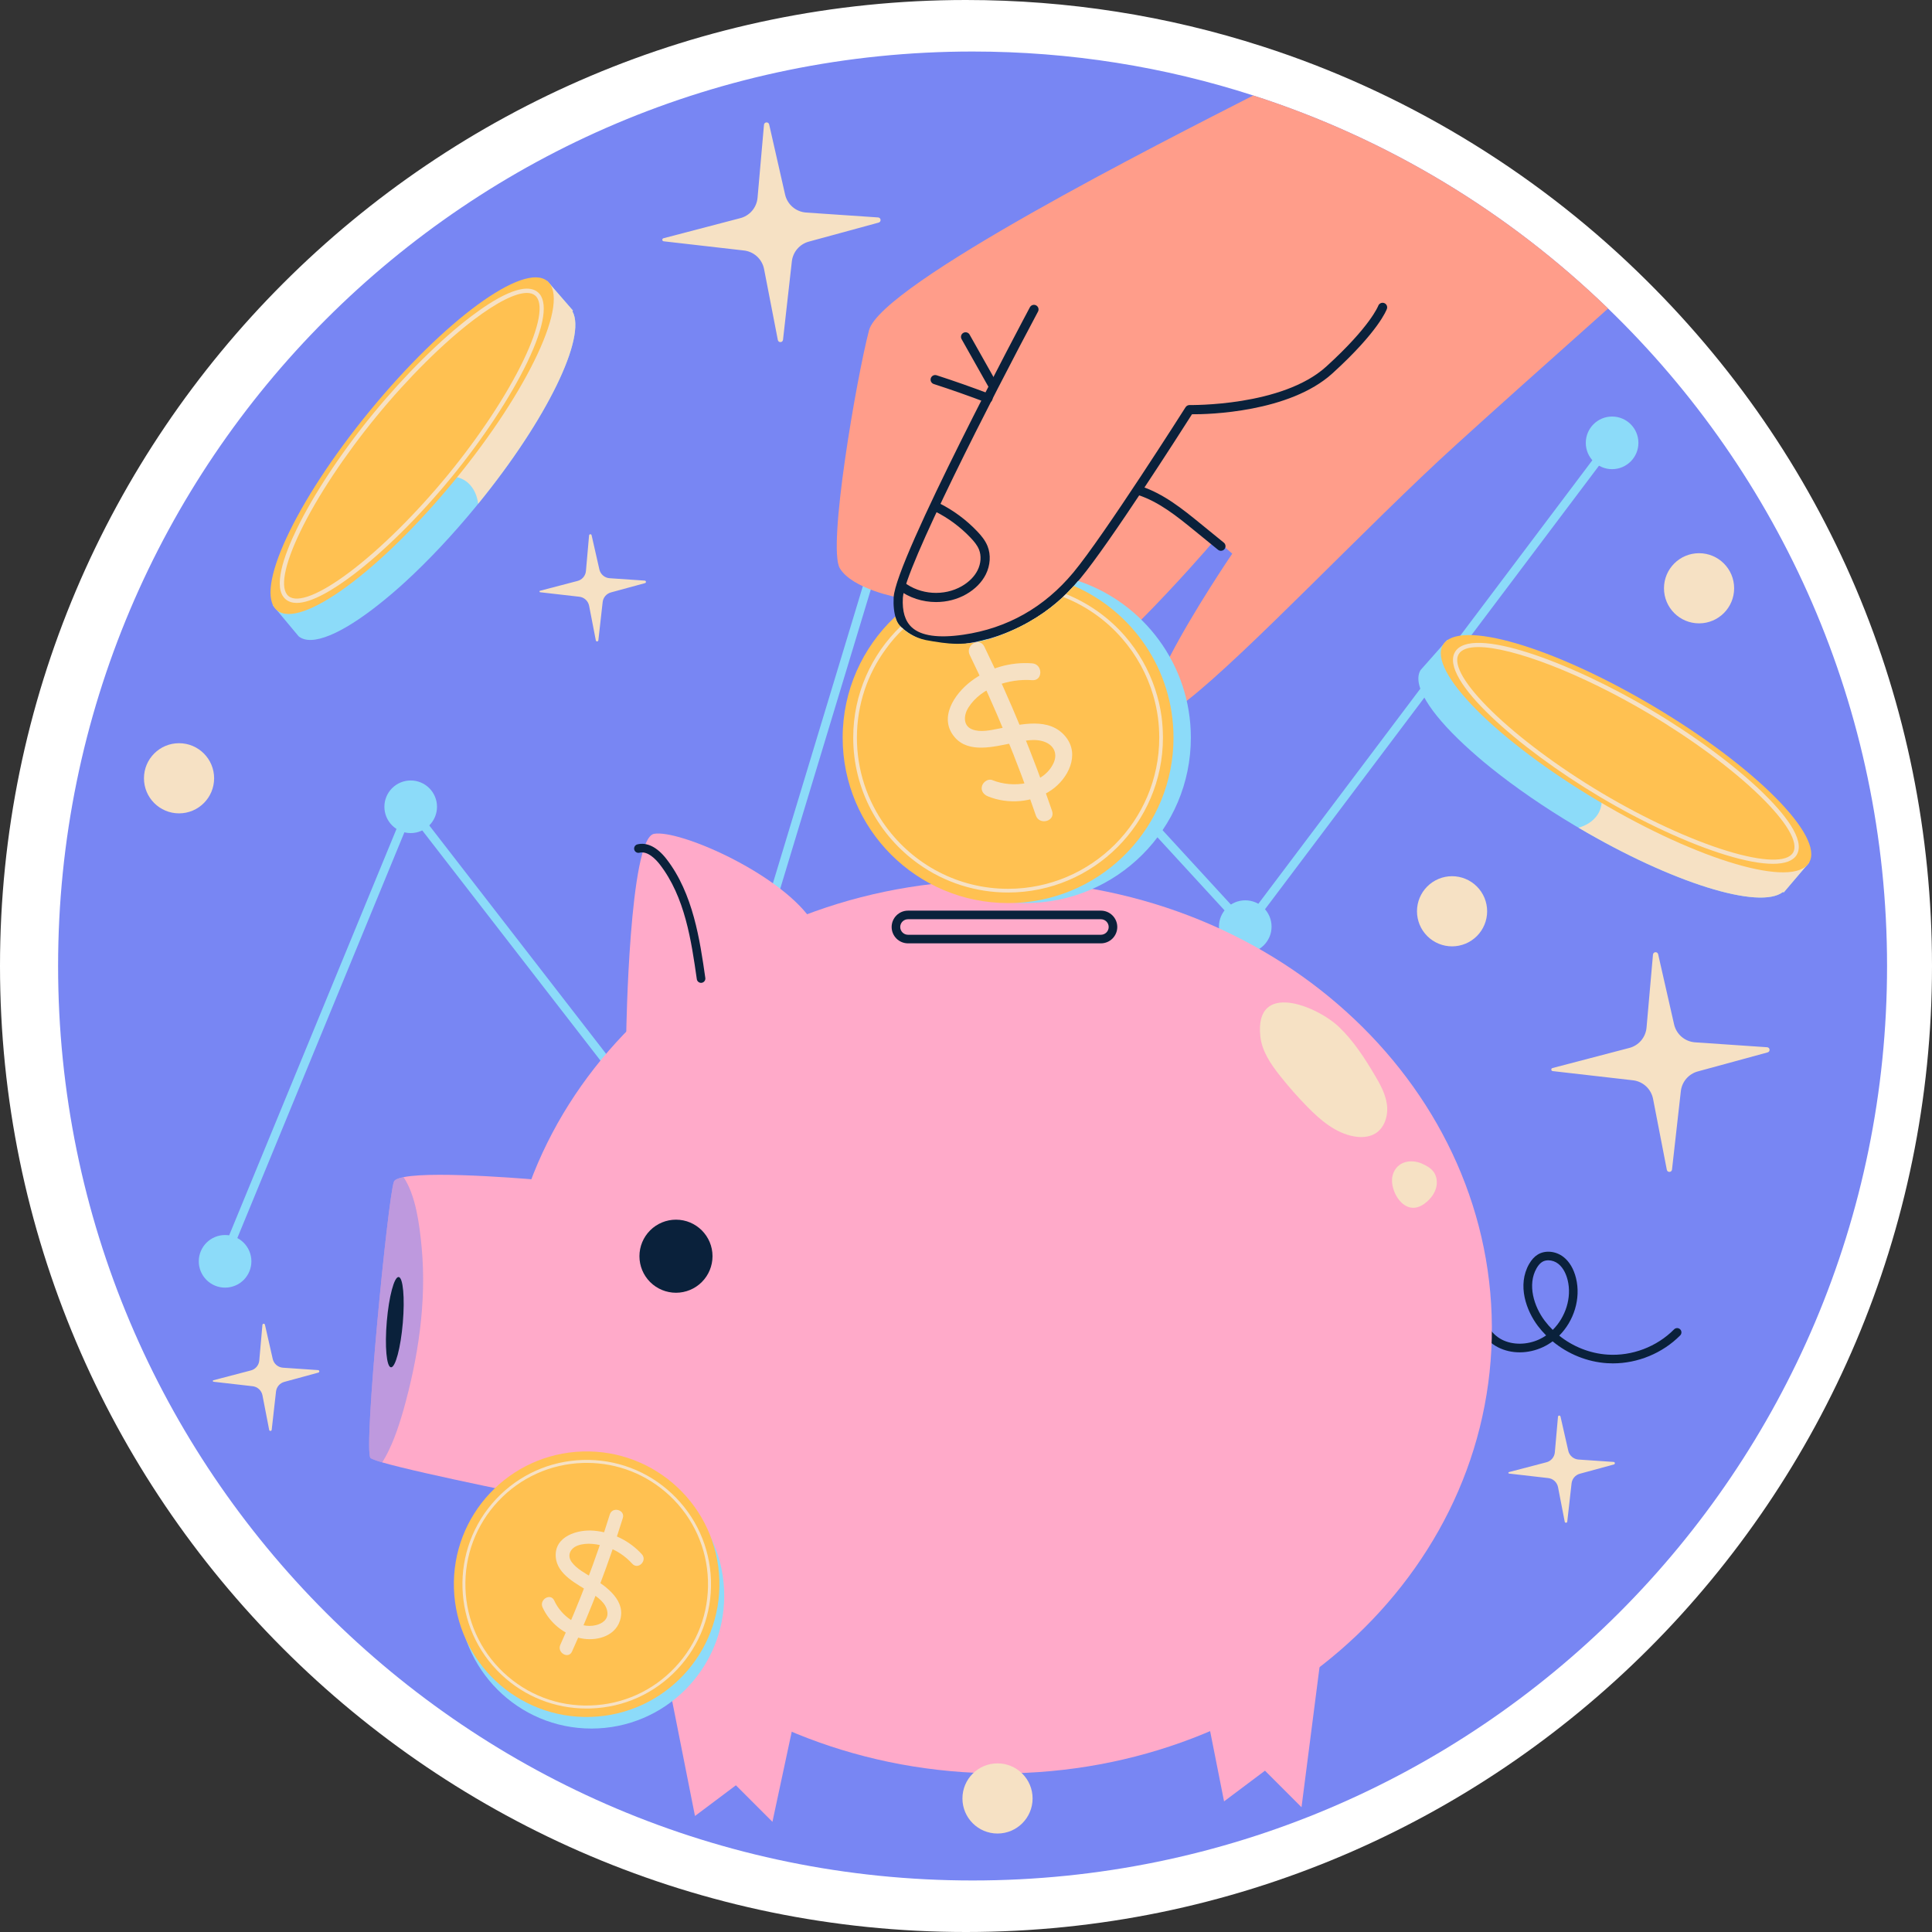 <svg width="512" height="512" viewBox="0 0 512 512" fill="none" xmlns="http://www.w3.org/2000/svg">
<rect x="0" y="0" width="512" height="512" fill="#333333" stroke="none"/>
<g clip-path="url(#clip0_8_82)">
<path d="M256 512C114.842 512 0 397.159 0 256C0 114.841 114.842 0 256 0C282.876 0 309.315 4.142 334.589 12.313C371.518 24.183 405.871 44.809 433.909 71.951C484.262 120.595 512 185.96 512 256C512 397.159 397.158 512 256 512Z" fill="white"/>
<path d="M500.09 256C500.09 389.848 391.591 498.347 257.743 498.347C123.895 498.347 15.396 389.848 15.396 256C15.396 122.152 123.895 13.653 257.743 13.653C283.707 13.653 308.693 17.726 332.131 25.304C367.812 36.773 399.851 56.297 426.157 81.761C471.736 125.793 500.09 187.574 500.09 256Z" fill="#7886F3"/>
<path d="M59.842 333.66C59.655 333.66 59.471 333.613 59.307 333.525C59.142 333.437 59.002 333.309 58.898 333.154C58.794 332.999 58.73 332.821 58.711 332.635C58.692 332.449 58.719 332.262 58.79 332.089L107.594 213.566C107.67 213.382 107.793 213.221 107.951 213.099C108.109 212.977 108.296 212.899 108.494 212.872C108.692 212.846 108.893 212.872 109.077 212.947C109.261 213.023 109.423 213.146 109.545 213.303L182.563 307.617L233.051 140.851C233.11 140.659 233.218 140.486 233.365 140.35C233.512 140.213 233.692 140.117 233.888 140.073C234.083 140.028 234.287 140.036 234.479 140.095C234.67 140.155 234.843 140.264 234.979 140.411L330.112 243.984L426.122 116.482C426.307 116.251 426.575 116.101 426.868 116.064C427.162 116.027 427.459 116.106 427.695 116.285C427.931 116.463 428.089 116.726 428.135 117.018C428.18 117.311 428.11 117.609 427.939 117.851L331.107 246.445C330.904 246.715 330.592 246.88 330.254 246.897C329.902 246.895 329.59 246.778 329.361 246.53L234.651 143.42L184.101 310.386C184.04 310.586 183.926 310.765 183.77 310.905C183.614 311.044 183.423 311.137 183.218 311.175C183.013 311.216 182.8 311.198 182.604 311.123C182.409 311.049 182.238 310.92 182.112 310.753L108.948 216.25L60.894 332.956C60.808 333.164 60.662 333.343 60.475 333.468C60.288 333.593 60.067 333.66 59.842 333.66Z" fill="#8CDBF9"/>
<path d="M66.621 334.265C66.621 336.114 65.886 337.887 64.579 339.195C63.271 340.502 61.498 341.237 59.649 341.237C57.8 341.237 56.027 340.502 54.719 339.195C53.412 337.887 52.677 336.114 52.677 334.265C52.677 332.416 53.412 330.643 54.719 329.335C56.027 328.028 57.8 327.293 59.649 327.293C61.498 327.293 63.271 328.028 64.579 329.335C65.886 330.643 66.621 332.416 66.621 334.265ZM115.811 213.805C115.811 215.654 115.076 217.427 113.769 218.735C112.461 220.042 110.688 220.777 108.839 220.777C106.99 220.777 105.217 220.042 103.909 218.735C102.602 217.427 101.867 215.654 101.867 213.805C101.867 211.956 102.602 210.183 103.909 208.875C105.217 207.568 106.99 206.833 108.839 206.833C110.688 206.833 112.461 207.568 113.769 208.875C115.076 210.183 115.811 211.956 115.811 213.805Z" fill="#8CDBF9"/>
<path d="M330.004 252.538C333.854 252.538 336.976 249.417 336.976 245.566C336.976 241.715 333.854 238.594 330.004 238.594C326.153 238.594 323.032 241.715 323.032 245.566C323.032 249.417 326.153 252.538 330.004 252.538Z" fill="#8CDBF9"/>
<path d="M427.223 124.333C431.073 124.333 434.195 121.211 434.195 117.361C434.195 113.51 431.073 110.389 427.223 110.389C423.372 110.389 420.251 113.51 420.251 117.361C420.251 121.211 423.372 124.333 427.223 124.333Z" fill="#8CDBF9"/>
<path d="M427.431 361.309C426.903 361.309 426.375 361.292 425.848 361.257C420.596 360.91 415.506 358.822 411.463 355.469C410.656 356.069 409.79 356.584 408.879 357.008C404.951 358.828 400.512 358.843 397.001 357.052C393.105 355.063 390.668 350.826 391.076 346.748C391.091 346.599 391.135 346.455 391.205 346.323C391.276 346.192 391.372 346.075 391.487 345.981C391.603 345.886 391.736 345.815 391.879 345.772C392.022 345.729 392.172 345.714 392.321 345.729C392.47 345.744 392.614 345.788 392.746 345.858C392.877 345.929 392.994 346.025 393.088 346.14C393.183 346.256 393.254 346.389 393.297 346.532C393.34 346.675 393.355 346.825 393.34 346.974C393.029 350.091 395.004 353.476 398.036 355.025C400.883 356.479 404.673 356.448 407.922 354.944C408.557 354.648 409.164 354.298 409.739 353.898C408.958 353.117 408.231 352.283 407.563 351.403C404.476 347.326 402.014 340.573 405.241 334.957C405.899 333.813 406.653 332.996 407.546 332.455C409.517 331.263 412.311 331.532 414.34 333.113C415.913 334.341 417.061 336.282 417.66 338.728C418.99 344.141 417.103 350.059 413.209 353.959C416.836 356.869 421.347 358.678 425.997 358.985C432.481 359.428 439.08 356.912 443.652 352.294C443.864 352.08 444.153 351.958 444.454 351.957C444.756 351.955 445.046 352.074 445.26 352.286C445.474 352.498 445.595 352.787 445.597 353.088C445.598 353.39 445.48 353.68 445.268 353.894C440.612 358.601 434.042 361.309 427.431 361.309ZM410.324 333.99C409.742 333.99 409.186 334.125 408.725 334.404C408.177 334.736 407.669 335.303 407.215 336.093C404.714 340.445 406.499 346.229 409.379 350.031C410.024 350.882 410.731 351.686 411.493 352.435C414.877 349.077 416.584 343.883 415.452 339.273C415.119 337.916 414.413 336.059 412.941 334.909C412.193 334.324 411.273 334.001 410.324 333.99Z" fill="#0A213B"/>
<path d="M175.266 436.326L184.175 481.256L195.02 473.122L204.703 482.805L212.837 444.847L175.266 436.326ZM315.479 432.452L324.388 477.383L335.233 469.249L344.916 478.932L351.888 424.706L315.479 432.452Z" fill="#FFAAC9"/>
<path d="M395.335 354.605C396.819 289.27 339.456 234.976 267.211 233.335C194.967 231.694 135.198 283.328 133.714 348.663C132.23 413.997 189.593 468.291 261.838 469.932C334.082 471.573 393.851 419.939 395.335 354.605Z" fill="#FFAAC9"/>
<path d="M165.97 273.648C165.97 273.648 166.745 222.133 173.329 220.972C179.914 219.81 205.864 231.042 214.773 243.437L165.97 273.648ZM146.992 397.585C146.992 397.585 112.131 390.69 101.299 387.55C99.569 387.049 98.454 386.64 98.181 386.367C96.247 384.433 102.846 317.031 104.393 313.163C104.598 312.617 105.531 312.23 106.942 311.957C115.748 310.182 143.897 312.776 143.897 312.776L146.992 397.585Z" fill="#FFAAC9"/>
<path d="M188.823 332.909C188.823 335.477 187.803 337.94 185.987 339.756C184.171 341.572 181.708 342.592 179.14 342.592C176.572 342.592 174.109 341.572 172.293 339.756C170.477 337.94 169.457 335.477 169.457 332.909C169.457 330.341 170.477 327.878 172.293 326.062C174.109 324.246 176.572 323.226 179.14 323.226C184.487 323.226 188.823 327.561 188.823 332.909ZM185.788 260.465C185.514 260.465 185.25 260.366 185.043 260.186C184.837 260.007 184.702 259.759 184.663 259.488C183.2 249.285 181.541 237.721 174.822 229.043C173.954 227.924 171.683 225.389 169.429 225.988C169.143 226.05 168.844 225.999 168.595 225.847C168.345 225.694 168.164 225.451 168.088 225.169C168.013 224.886 168.049 224.586 168.189 224.329C168.329 224.072 168.562 223.879 168.841 223.79C171.406 223.106 174.165 224.476 176.621 227.65C183.709 236.803 185.488 249.201 186.917 259.165C186.94 259.327 186.928 259.491 186.882 259.648C186.836 259.805 186.756 259.949 186.649 260.073C186.542 260.196 186.41 260.295 186.261 260.363C186.113 260.43 185.951 260.465 185.788 260.465Z" fill="#0A213B"/>
<path opacity="0.48" d="M106.851 373.897C105.463 378.721 103.756 383.636 101.299 387.55C99.569 387.049 98.454 386.64 98.181 386.367C96.247 384.433 102.846 317.031 104.393 313.163C104.598 312.617 105.531 312.23 106.942 311.957C110.151 316.713 111.152 324.313 111.744 330.571C113.109 345.27 110.742 360.175 106.851 373.897Z" fill="#7886F3"/>
<path d="M106.75 350.568C106.187 357.175 104.78 362.451 103.608 362.351C102.436 362.251 101.942 356.814 102.505 350.206C103.068 343.598 104.475 338.323 105.647 338.423C106.819 338.523 107.313 343.961 106.75 350.568ZM291.755 249.996H240.628C239.479 249.995 238.378 249.538 237.565 248.726C236.752 247.914 236.295 246.812 236.294 245.663C236.295 244.514 236.752 243.412 237.565 242.6C238.377 241.787 239.479 241.33 240.628 241.329H291.755C292.904 241.33 294.006 241.787 294.818 242.6C295.631 243.412 296.088 244.514 296.089 245.663C296.088 246.812 295.631 247.914 294.818 248.726C294.006 249.538 292.904 249.995 291.755 249.996ZM240.628 243.606C240.082 243.607 239.559 243.824 239.173 244.209C238.788 244.595 238.571 245.118 238.57 245.664C238.571 246.21 238.788 246.732 239.174 247.118C239.56 247.504 240.083 247.721 240.628 247.721H291.755C292.301 247.721 292.824 247.504 293.209 247.118C293.595 246.732 293.812 246.21 293.813 245.664C293.813 245.118 293.596 244.595 293.21 244.209C292.824 243.824 292.301 243.607 291.755 243.606H240.628Z" fill="#0A213B"/>
<path d="M334.005 274.666C334.427 278.593 336.779 282.023 339.231 285.118C341.486 287.964 343.89 290.69 346.431 293.285C349.902 296.828 353.898 300.258 358.777 301.148C360.707 301.5 362.808 301.404 364.481 300.379C366.947 298.87 367.924 295.645 367.56 292.777C367.196 289.909 365.741 287.309 364.264 284.824C361.561 280.277 358.649 275.785 354.822 272.134C349.061 266.638 332.4 259.733 334.005 274.666ZM369.109 311.324C368.668 312.82 368.961 314.448 369.543 315.895C370.413 318.055 372.271 320.118 374.599 320.078C375.917 320.055 377.137 319.354 378.128 318.486C379.25 317.503 380.177 316.252 380.576 314.814C380.974 313.376 380.793 311.743 379.91 310.541C379.173 309.538 378.035 308.916 376.901 308.402C373.934 307.056 370.157 307.767 369.109 311.324Z" fill="#F6E1C4"/>
<path d="M426.157 81.761C409.978 96.165 395.073 109.5 385.766 117.965C362.669 138.923 330.265 173.466 314.496 185.731C312.971 186.892 311.629 187.87 310.445 188.598C309.444 189.212 308.556 189.667 307.828 189.941C307.515 190.045 307.196 190.129 306.872 190.191C306.303 190.282 305.848 190.168 305.552 189.872C304.642 188.962 304.755 186.936 305.598 184.229C305.734 183.706 305.917 183.182 306.121 182.613C306.594 181.326 307.118 180.059 307.691 178.813C308.351 177.311 309.147 175.718 309.989 174.08C316.383 161.678 326.555 146.728 326.555 146.728L322.14 142.859C322.14 142.859 322.004 142.995 321.753 143.291C320.001 145.362 311.877 154.714 302.456 164.226C301.682 165.022 300.886 165.796 300.089 166.57L298.109 168.55C297.859 168.755 297.631 169.005 297.381 169.233C285.639 180.52 273.26 190.236 269.028 186.004C267.526 184.502 266.775 182.75 266.571 180.861C266.389 179.382 266.548 177.812 266.958 176.242C268.005 172.078 270.667 167.8 273.034 164.614C273.74 163.658 274.476 162.724 275.241 161.815C275.687 161.27 276.15 160.739 276.629 160.222C274.672 162.111 268.21 167.185 253.532 169.415C250.71 169.847 248.412 169.87 246.5 169.62C246.295 169.597 246.113 169.552 245.908 169.529C236.146 167.845 238.057 158.356 238.057 158.356C238.057 158.356 225.883 156.126 222.56 150.596C219.238 145.066 226.975 100.261 230.297 87.54C233.483 75.32 308.076 37.592 332.128 25.304C367.811 36.773 399.851 56.297 426.157 81.761Z" fill="#FF9D8A"/>
<path d="M249.885 171.081C245.47 171.081 242.217 170.084 240.017 168.073C237.662 165.922 236.591 162.627 236.831 158.279C237.394 148.169 271.481 84.15 272.931 81.43C273.083 81.145 273.342 80.931 273.651 80.837C273.961 80.743 274.295 80.775 274.58 80.927C274.865 81.079 275.079 81.338 275.173 81.647C275.267 81.957 275.235 82.291 275.083 82.576C262.881 105.456 239.692 150.75 239.267 158.415C239.065 162.046 239.848 164.617 241.662 166.274C244.119 168.519 248.707 169.167 255.3 168.205C266.943 166.501 276.738 160.968 284.413 151.758C292.566 141.976 313.978 108.245 314.194 107.906C314.31 107.732 314.467 107.589 314.651 107.49C314.835 107.391 315.041 107.34 315.25 107.34C315.503 107.34 339.805 107.749 351.469 97.145C363.142 86.535 365.229 81.093 365.249 81.039C365.362 80.738 365.587 80.493 365.878 80.356C366.169 80.22 366.502 80.203 366.805 80.308C367.436 80.533 367.768 81.221 367.546 81.853C367.463 82.091 365.367 87.805 353.108 98.948C341.722 109.3 320.12 109.837 315.888 109.784C312.93 114.435 294.047 144.005 286.285 153.319C278.215 163.005 267.908 168.825 255.652 170.617C253.545 170.926 251.624 171.081 249.885 171.081Z" fill="#0A213B"/>
<path d="M261.828 106.756C261.684 106.756 261.537 106.731 261.394 106.676C256.813 104.932 252.114 103.276 247.423 101.758C247.124 101.651 246.879 101.432 246.74 101.147C246.6 100.863 246.576 100.535 246.674 100.234C246.772 99.932 246.983 99.68 247.263 99.532C247.544 99.383 247.87 99.35 248.175 99.438C252.904 100.97 257.644 102.638 262.261 104.398C262.526 104.5 262.747 104.692 262.886 104.94C263.025 105.188 263.072 105.477 263.021 105.756C262.97 106.036 262.823 106.289 262.605 106.471C262.387 106.654 262.112 106.755 261.828 106.756ZM263 103.106C262.784 103.106 262.571 103.049 262.385 102.94C262.198 102.831 262.043 102.674 261.937 102.486L254.829 89.871C254.67 89.59 254.63 89.257 254.717 88.945C254.803 88.634 255.01 88.37 255.292 88.211C255.573 88.052 255.906 88.012 256.218 88.099C256.529 88.186 256.793 88.392 256.952 88.674L264.06 101.289C264.165 101.474 264.219 101.684 264.217 101.897C264.216 102.109 264.159 102.318 264.051 102.502C263.944 102.686 263.791 102.838 263.606 102.944C263.422 103.05 263.213 103.106 263 103.106ZM323.554 145.967C323.284 145.967 323.012 145.877 322.785 145.694L316.558 140.62C311.971 136.886 307.227 133.022 301.587 131.174C301.291 131.064 301.05 130.844 300.913 130.56C300.776 130.276 300.754 129.95 300.852 129.651C300.95 129.351 301.161 129.101 301.439 128.953C301.718 128.805 302.043 128.771 302.346 128.857C308.416 130.847 313.559 135.035 318.098 138.731L324.325 143.804C324.846 144.229 324.925 144.997 324.5 145.52C324.385 145.66 324.241 145.772 324.077 145.85C323.913 145.927 323.735 145.967 323.554 145.967ZM248.065 159.549C244.497 159.549 240.924 158.43 238.088 156.239C237.961 156.141 237.855 156.019 237.775 155.881C237.696 155.742 237.644 155.588 237.624 155.43C237.603 155.271 237.614 155.11 237.656 154.955C237.698 154.801 237.77 154.656 237.868 154.529C237.966 154.402 238.088 154.296 238.226 154.216C238.365 154.137 238.519 154.085 238.677 154.065C238.836 154.044 238.997 154.056 239.152 154.097C239.306 154.139 239.451 154.211 239.578 154.309C243.877 157.631 250.168 158.054 254.877 155.348C256.779 154.254 258.227 152.798 259.064 151.138C259.968 149.343 260.109 147.282 259.441 145.625C258.957 144.426 258.039 143.369 257.205 142.493C254.487 139.637 251.295 137.275 247.77 135.51C247.627 135.438 247.499 135.339 247.394 135.218C247.29 135.097 247.21 134.957 247.159 134.805C247.109 134.653 247.089 134.493 247.1 134.334C247.111 134.174 247.154 134.018 247.226 133.875C247.298 133.732 247.397 133.604 247.518 133.5C247.639 133.395 247.779 133.315 247.931 133.264C248.083 133.214 248.243 133.194 248.402 133.205C248.562 133.217 248.718 133.259 248.861 133.331C252.638 135.221 256.059 137.752 258.971 140.812C259.964 141.854 261.065 143.134 261.702 144.715C262.628 147.012 262.456 149.824 261.241 152.235C260.19 154.323 258.408 156.13 256.092 157.461C253.657 158.861 250.862 159.549 248.065 159.549Z" fill="#0A213B"/>
<path d="M315.588 195.493C315.588 219.705 295.95 239.32 271.738 239.32C270.987 239.32 270.236 239.297 269.485 239.274C269.463 239.251 269.417 239.251 269.394 239.274C259.518 238.728 250.53 234.973 243.453 228.966C240.089 226.128 237.174 222.799 234.806 219.09C230.437 212.286 227.911 204.185 227.911 195.492C227.911 186.845 230.414 178.767 234.761 171.986C235.999 169.982 237.416 168.093 238.993 166.343C239.107 166.457 239.243 166.571 239.38 166.684C246.43 172.558 257.252 171.335 265.23 168.3C272.466 165.547 277.814 161.883 281.75 158.197C282.023 157.947 282.273 157.696 282.524 157.446C283.219 156.73 283.902 156.001 284.572 155.261C284.959 154.806 285.323 154.373 285.71 153.941C303.072 159.744 315.588 176.174 315.588 195.493Z" fill="#8CDBF9"/>
<path d="M310.991 195.493C310.991 218.909 292.605 238.046 269.485 239.275C269.463 239.252 269.417 239.252 269.394 239.275C268.643 239.298 267.892 239.321 267.141 239.321C242.952 239.321 223.314 219.706 223.314 195.494C223.314 182.956 228.593 171.624 237.035 163.614C237.035 163.614 237.228 163.395 237.251 163.418C237.342 163.668 237.582 164.888 238.674 166.003C238.742 166.117 238.856 166.23 238.993 166.344C239.107 166.458 239.243 166.572 239.38 166.685C240.813 167.959 243.095 169.366 246.593 169.848C247.092 169.917 247.436 170.026 247.709 170.026C252.756 170.898 257.789 171.145 265.23 168.301C272.466 165.548 277.814 161.884 281.75 158.198C282.023 157.948 282.273 157.697 282.524 157.447C283.22 156.731 283.902 156.002 284.572 155.262C300.114 161.997 310.991 177.471 310.991 195.493Z" fill="#FFC151"/>
<path d="M307.828 189.941C307.487 187.415 306.895 184.98 306.121 182.614C304.406 177.444 301.683 172.664 298.111 168.551C293.863 163.673 288.522 159.868 282.524 157.446C282.274 157.696 282.023 157.947 281.75 158.197C287.779 160.555 293.144 164.342 297.383 169.234C301.168 173.584 303.97 178.699 305.598 184.23C306.175 186.182 306.601 188.175 306.872 190.192C307.101 191.95 307.215 193.721 307.213 195.494C307.213 217.567 289.236 235.544 267.14 235.544C253.874 235.544 242.109 229.059 234.804 219.092C229.785 212.248 227.083 203.981 227.09 195.494C227.09 186.733 229.912 178.587 234.759 171.988C236.126 170.077 237.672 168.301 239.378 166.686C239.244 166.578 239.115 166.464 238.991 166.345C238.868 166.249 238.76 166.134 238.672 166.004C230.935 173.445 226.111 183.913 226.111 195.495C226.111 209.285 232.961 221.527 243.451 228.969C250.367 233.895 258.649 236.536 267.14 236.524C289.782 236.524 308.191 218.115 308.191 195.496C308.187 193.639 308.065 191.783 307.828 189.941Z" fill="#F6E1C4"/>
<path d="M273.554 175.796C267.812 175.348 261.942 177.047 257.349 180.529C252.954 183.86 248.576 190.314 253.071 195.449C256.792 199.7 263.437 197.85 268.161 196.952C271.002 196.412 274.324 195.501 277.116 196.713C279.469 197.734 280.268 199.94 279.189 202.243C276.447 208.096 268.309 208.919 262.981 206.736C261.859 206.276 260.543 207.235 260.239 208.292C259.873 209.565 260.688 210.579 261.796 211.034C267.168 213.236 273.808 212.696 278.631 209.379C283.05 206.34 286.271 200.052 282.431 195.274C278.117 189.907 270.54 191.976 264.806 193.066C262.57 193.491 259.862 194.157 257.647 193.299C255.138 192.328 255.392 189.48 256.618 187.537C260.043 182.113 267.47 179.778 273.554 180.253C276.415 180.477 276.4 176.018 273.554 175.796Z" fill="#F6E1C4"/>
<path d="M256.987 173.571C263.706 187.372 269.56 201.578 274.514 216.106C275.435 218.806 279.742 217.647 278.812 214.921C273.73 200.029 267.726 185.467 260.835 171.321C259.58 168.743 255.735 171 256.987 173.571Z" fill="#F6E1C4"/>
<path d="M156.739 458.085C176.173 458.085 191.927 442.331 191.927 422.897C191.927 403.463 176.173 387.709 156.739 387.709C137.305 387.709 121.551 403.463 121.551 422.897C121.551 442.331 137.305 458.085 156.739 458.085Z" fill="#8CDBF9"/>
<path d="M156.579 455.001C176.003 454.386 191.251 438.142 190.637 418.718C190.022 399.294 173.778 384.046 154.354 384.66C134.93 385.275 119.681 401.519 120.296 420.943C120.91 440.367 137.155 455.615 156.579 455.001Z" fill="#FFC151"/>
<path d="M155.456 452.779C147.045 452.779 139.08 449.628 132.922 443.843C119.682 431.403 119.032 410.511 131.472 397.272C137.497 390.858 145.66 387.176 154.456 386.902C163.218 386.643 171.628 389.795 178.041 395.822C184.455 401.848 188.137 410.011 188.411 418.808C188.685 427.604 185.517 435.979 179.491 442.393C173.466 448.807 165.303 452.489 156.507 452.763C156.157 452.773 155.807 452.779 155.456 452.779ZM155.507 387.681C155.166 387.681 154.824 387.686 154.481 387.697C145.898 387.963 137.932 391.558 132.051 397.816C126.171 404.075 123.079 412.249 123.346 420.833C123.613 429.416 127.208 437.383 133.466 443.264C139.725 449.144 147.883 452.254 156.483 451.967C165.066 451.701 173.032 448.106 178.913 441.848C184.793 435.589 187.885 427.415 187.617 418.831C187.35 410.248 183.755 402.281 177.497 396.4C171.489 390.756 163.714 387.681 155.507 387.681Z" fill="#F6E1C4"/>
<path d="M170.089 411.882C166.808 408.282 162.256 406.073 157.411 405.647C153.072 405.265 146.899 407.114 147.277 412.566C147.611 417.382 153.112 419.85 156.631 422.131C158.474 423.326 160.682 424.861 160.966 427.236C161.198 429.179 159.613 430.28 157.92 430.682C153.292 431.779 148.691 428.156 146.875 424.161C145.924 422.068 142.839 423.884 143.786 425.967C145.644 430.055 149.531 433.243 153.944 434.164C157.846 434.978 162.832 433.78 164.253 429.606C166.07 424.267 160.83 420.56 157.004 418.128C155.134 416.939 152.884 415.82 151.531 414.001C150.211 412.226 151.099 410.336 153.077 409.592C155.495 408.683 158.484 409.189 160.862 409.98C163.458 410.843 165.724 412.399 167.56 414.413C169.113 416.117 171.638 413.581 170.089 411.882Z" fill="#F6E1C4"/>
<path d="M161.599 401.359C157.95 413.128 153.572 424.658 148.492 435.883C147.549 437.964 150.631 439.785 151.581 437.689C156.799 426.187 161.297 414.371 165.049 402.31C165.734 400.106 162.281 399.163 161.599 401.359Z" fill="#F6E1C4"/>
<path d="M126.716 133.507L126.17 134.19C119.935 141.791 113.541 148.549 107.556 154.056C105.271 156.159 102.91 158.178 100.479 160.109C90.626 167.937 82.57 171.464 79.134 168.619L72.239 160.359L81.796 149.072C86.256 139.56 93.902 127.727 103.71 115.781C110.173 107.885 116.794 100.944 122.961 95.324C127.671 91.068 132.109 87.587 136.045 85.061L145.033 74.48L151.837 82.308L151.7 82.513C155.502 89.316 144.944 111.138 126.716 133.507Z" fill="#8CDBF9"/>
<path d="M126.716 133.507C126.466 131.414 125.624 129.434 124.099 128.023C121.937 126.043 118.296 125.588 116.089 127.5L112.312 125.429C115.202 115.212 118.433 104.904 122.962 95.324C127.672 91.068 132.11 87.587 136.046 85.061L145.034 74.48L151.838 82.308L151.701 82.513C155.502 89.316 144.944 111.138 126.716 133.507Z" fill="#F6E1C4"/>
<path d="M145.032 74.473C151.233 79.562 140.228 103.224 120.451 127.324C100.674 151.424 79.615 166.835 73.413 161.746C67.212 156.657 78.217 132.995 97.994 108.895C117.771 84.795 138.831 69.384 145.032 74.473Z" fill="#FFC151"/>
<path d="M78.635 159.779C77.513 159.779 76.531 159.499 75.749 158.857C72.112 155.873 75.304 147.086 78.622 140.239C83.069 131.061 90.456 119.904 98.888 109.629C107.322 99.351 116.796 89.945 124.88 83.823C130.917 79.253 138.873 74.428 142.509 77.415C145.352 79.747 144.365 86.35 139.73 96.006C135.317 105.197 127.965 116.345 119.555 126.591C111.133 136.855 101.624 146.271 93.468 152.424C88.699 156.022 82.738 159.779 78.635 159.779ZM139.622 77.631C136.612 77.631 131.696 80.089 125.568 84.728C117.552 90.799 108.147 100.137 99.767 110.349C91.39 120.558 84.056 131.633 79.646 140.734C75.272 149.759 74.115 156.044 76.471 157.977C78.833 159.908 84.777 157.557 92.785 151.515C100.872 145.414 110.309 136.065 118.678 125.867C127.031 115.688 134.33 104.623 138.705 95.511C143.027 86.508 144.151 80.231 141.788 78.292C141.248 77.85 140.519 77.631 139.622 77.631Z" fill="#F6E1C4"/>
<path d="M418.322 219.349L417.565 218.912C409.114 213.89 401.472 208.583 395.128 203.494C392.706 201.551 390.356 199.52 388.081 197.407C378.862 188.842 374.164 181.408 376.46 177.583L383.591 169.525L396.185 177.278C406.259 180.258 419.106 186.04 432.391 193.941C441.168 199.144 449.025 204.648 455.508 209.9C460.423 213.918 464.531 217.781 467.62 221.294L479.432 228.59L472.715 236.493L472.492 236.389C466.336 241.169 443.175 234.009 418.322 219.349Z" fill="#8CDBF9"/>
<path d="M418.322 219.349C420.354 218.787 422.185 217.657 423.351 215.938C424.984 213.503 424.886 209.835 422.665 207.94L424.145 203.894C434.681 205.216 445.357 206.862 455.509 209.9C460.424 213.918 464.532 217.781 467.621 221.294L479.433 228.59L472.716 236.493L472.493 236.389C466.336 241.169 443.175 234.009 418.322 219.349Z" fill="#F6E1C4"/>
<path d="M479.437 228.588C475.338 235.483 450.291 228.158 423.493 212.226C396.696 196.294 378.295 177.79 382.395 170.894C386.494 163.999 411.541 171.324 438.339 187.256C465.136 203.188 483.537 221.693 479.437 228.588Z" fill="#FFC151"/>
<path d="M469.842 228.92C466.662 228.92 462.451 228.141 457.354 226.582C447.604 223.601 435.477 218.005 424.084 211.232C402.285 198.272 381.373 179.882 385.601 172.77C389.814 165.687 415.948 175.288 437.747 188.25C449.177 195.045 459.899 202.998 467.167 210.071C472.593 215.351 478.554 222.494 476.151 226.537C475.207 228.126 473.051 228.92 469.842 228.92ZM391.762 171.481C389.141 171.481 387.335 172.079 386.578 173.351C383.241 178.965 401.039 196.209 424.665 210.255C435.984 216.983 448.02 222.539 457.686 225.495C467.239 228.415 473.612 228.584 475.173 225.956C476.729 223.337 473.523 217.844 466.374 210.886C459.167 203.873 448.522 195.979 437.166 189.227C418.917 178.377 400.658 171.481 391.762 171.481ZM436.35 272.317L438.056 252.979C438.126 252.188 439.252 252.112 439.428 252.886L443.65 271.464C443.943 272.752 444.643 273.911 445.646 274.769C446.649 275.627 447.903 276.139 449.22 276.229L468.304 277.529C469.087 277.582 469.197 278.689 468.44 278.895L449.925 283.942C448.739 284.265 447.677 284.937 446.878 285.871C446.078 286.804 445.577 287.957 445.439 289.178L443.099 309.948C443.01 310.74 441.876 310.785 441.724 310.003L438.079 291.218C437.826 289.914 437.156 288.726 436.171 287.835C435.186 286.943 433.938 286.395 432.615 286.273L411.472 283.851C411.02 283.799 410.975 283.16 411.415 283.045L431.626 277.757C432.886 277.464 434.022 276.78 434.87 275.803C435.719 274.826 436.237 273.606 436.35 272.317ZM412.048 384.885L412.881 375.45C412.915 375.064 413.465 375.027 413.55 375.405L415.61 384.469C415.753 385.097 416.094 385.663 416.584 386.081C417.073 386.5 417.684 386.75 418.327 386.794L427.638 387.428C428.02 387.454 428.074 387.994 427.704 388.095L418.671 390.557C418.092 390.715 417.574 391.043 417.184 391.498C416.794 391.954 416.549 392.516 416.482 393.112L415.34 403.245C415.297 403.631 414.743 403.653 414.669 403.272L412.891 394.107C412.767 393.471 412.441 392.892 411.96 392.457C411.479 392.022 410.871 391.755 410.225 391.695L399.91 390.513C399.689 390.488 399.667 390.176 399.882 390.12L409.742 387.54C410.357 387.397 410.911 387.063 411.326 386.586C411.74 386.11 411.993 385.514 412.048 384.885ZM155.279 151.326L156.112 141.891C156.146 141.505 156.696 141.468 156.781 141.845L158.841 150.909C158.984 151.537 159.325 152.103 159.815 152.521C160.304 152.94 160.915 153.19 161.558 153.234L170.869 153.868C171.251 153.894 171.305 154.434 170.935 154.534L161.902 156.996C161.323 157.154 160.805 157.482 160.415 157.937C160.025 158.393 159.78 158.955 159.713 159.551L158.571 169.685C158.528 170.071 157.974 170.093 157.9 169.711L156.122 160.546C155.998 159.91 155.672 159.331 155.191 158.896C154.71 158.461 154.102 158.194 153.456 158.134L143.141 156.952C142.92 156.927 142.898 156.615 143.113 156.559L152.973 153.979C153.588 153.837 154.143 153.504 154.557 153.027C154.971 152.551 155.224 151.955 155.279 151.326ZM68.712 360.548L69.544 351.113C69.578 350.727 70.128 350.69 70.213 351.067L72.273 360.131C72.416 360.759 72.757 361.325 73.247 361.744C73.737 362.162 74.348 362.412 74.991 362.456L84.302 363.09C84.684 363.116 84.738 363.656 84.368 363.756L75.335 366.218C74.756 366.376 74.238 366.704 73.848 367.159C73.458 367.615 73.213 368.177 73.146 368.773L72.004 378.907C71.96 379.293 71.407 379.315 71.333 378.934L69.555 369.769C69.431 369.133 69.105 368.554 68.624 368.119C68.143 367.684 67.534 367.417 66.889 367.357L56.574 366.175C56.353 366.15 56.331 365.838 56.546 365.782L66.406 363.202C67.021 363.059 67.575 362.725 67.989 362.249C68.403 361.772 68.656 361.177 68.712 360.548ZM200.758 52.412L202.464 33.074C202.534 32.283 203.66 32.207 203.836 32.981L208.058 51.559C208.351 52.847 209.051 54.006 210.054 54.864C211.057 55.722 212.311 56.234 213.628 56.324L232.712 57.624C233.495 57.677 233.605 58.784 232.848 58.99L214.334 64.037C213.148 64.361 212.086 65.032 211.286 65.966C210.486 66.899 209.985 68.052 209.847 69.273L207.507 90.043C207.418 90.835 206.284 90.88 206.132 90.098L202.487 71.313C202.234 70.009 201.564 68.822 200.579 67.93C199.594 67.038 198.346 66.49 197.023 66.368L175.881 63.946C175.429 63.894 175.384 63.255 175.824 63.14L196.035 57.852C197.295 57.558 198.43 56.874 199.278 55.897C200.126 54.92 200.644 53.701 200.758 52.412Z" fill="#F6E1C4"/>
<path d="M47.448 215.549C52.582 215.549 56.744 211.387 56.744 206.253C56.744 201.119 52.582 196.957 47.448 196.957C42.314 196.957 38.152 201.119 38.152 206.253C38.152 211.387 42.314 215.549 47.448 215.549Z" fill="#F6E1C4"/>
<path d="M450.269 165.196C455.403 165.196 459.565 161.034 459.565 155.9C459.565 150.766 455.403 146.604 450.269 146.604C445.135 146.604 440.973 150.766 440.973 155.9C440.973 161.034 445.135 165.196 450.269 165.196Z" fill="#F6E1C4"/>
<path d="M394.107 241.499C394.107 243.965 393.128 246.329 391.384 248.072C389.641 249.816 387.277 250.795 384.811 250.795C382.346 250.795 379.981 249.816 378.238 248.072C376.495 246.329 375.515 243.965 375.515 241.499C375.515 239.034 376.495 236.669 378.238 234.926C379.981 233.183 382.346 232.203 384.811 232.203C387.277 232.203 389.641 233.183 391.384 234.926C393.128 236.669 394.107 239.034 394.107 241.499Z" fill="#F6E1C4"/>
<path d="M264.352 485.904C269.486 485.904 273.648 481.742 273.648 476.608C273.648 471.474 269.486 467.312 264.352 467.312C259.218 467.312 255.056 471.474 255.056 476.608C255.056 481.742 259.218 485.904 264.352 485.904Z" fill="#F6E1C4"/>
</g>
<defs>
<clipPath id="clip0_8_82">
<rect width="512" height="512" fill="white"/>
</clipPath>
</defs>
</svg>
